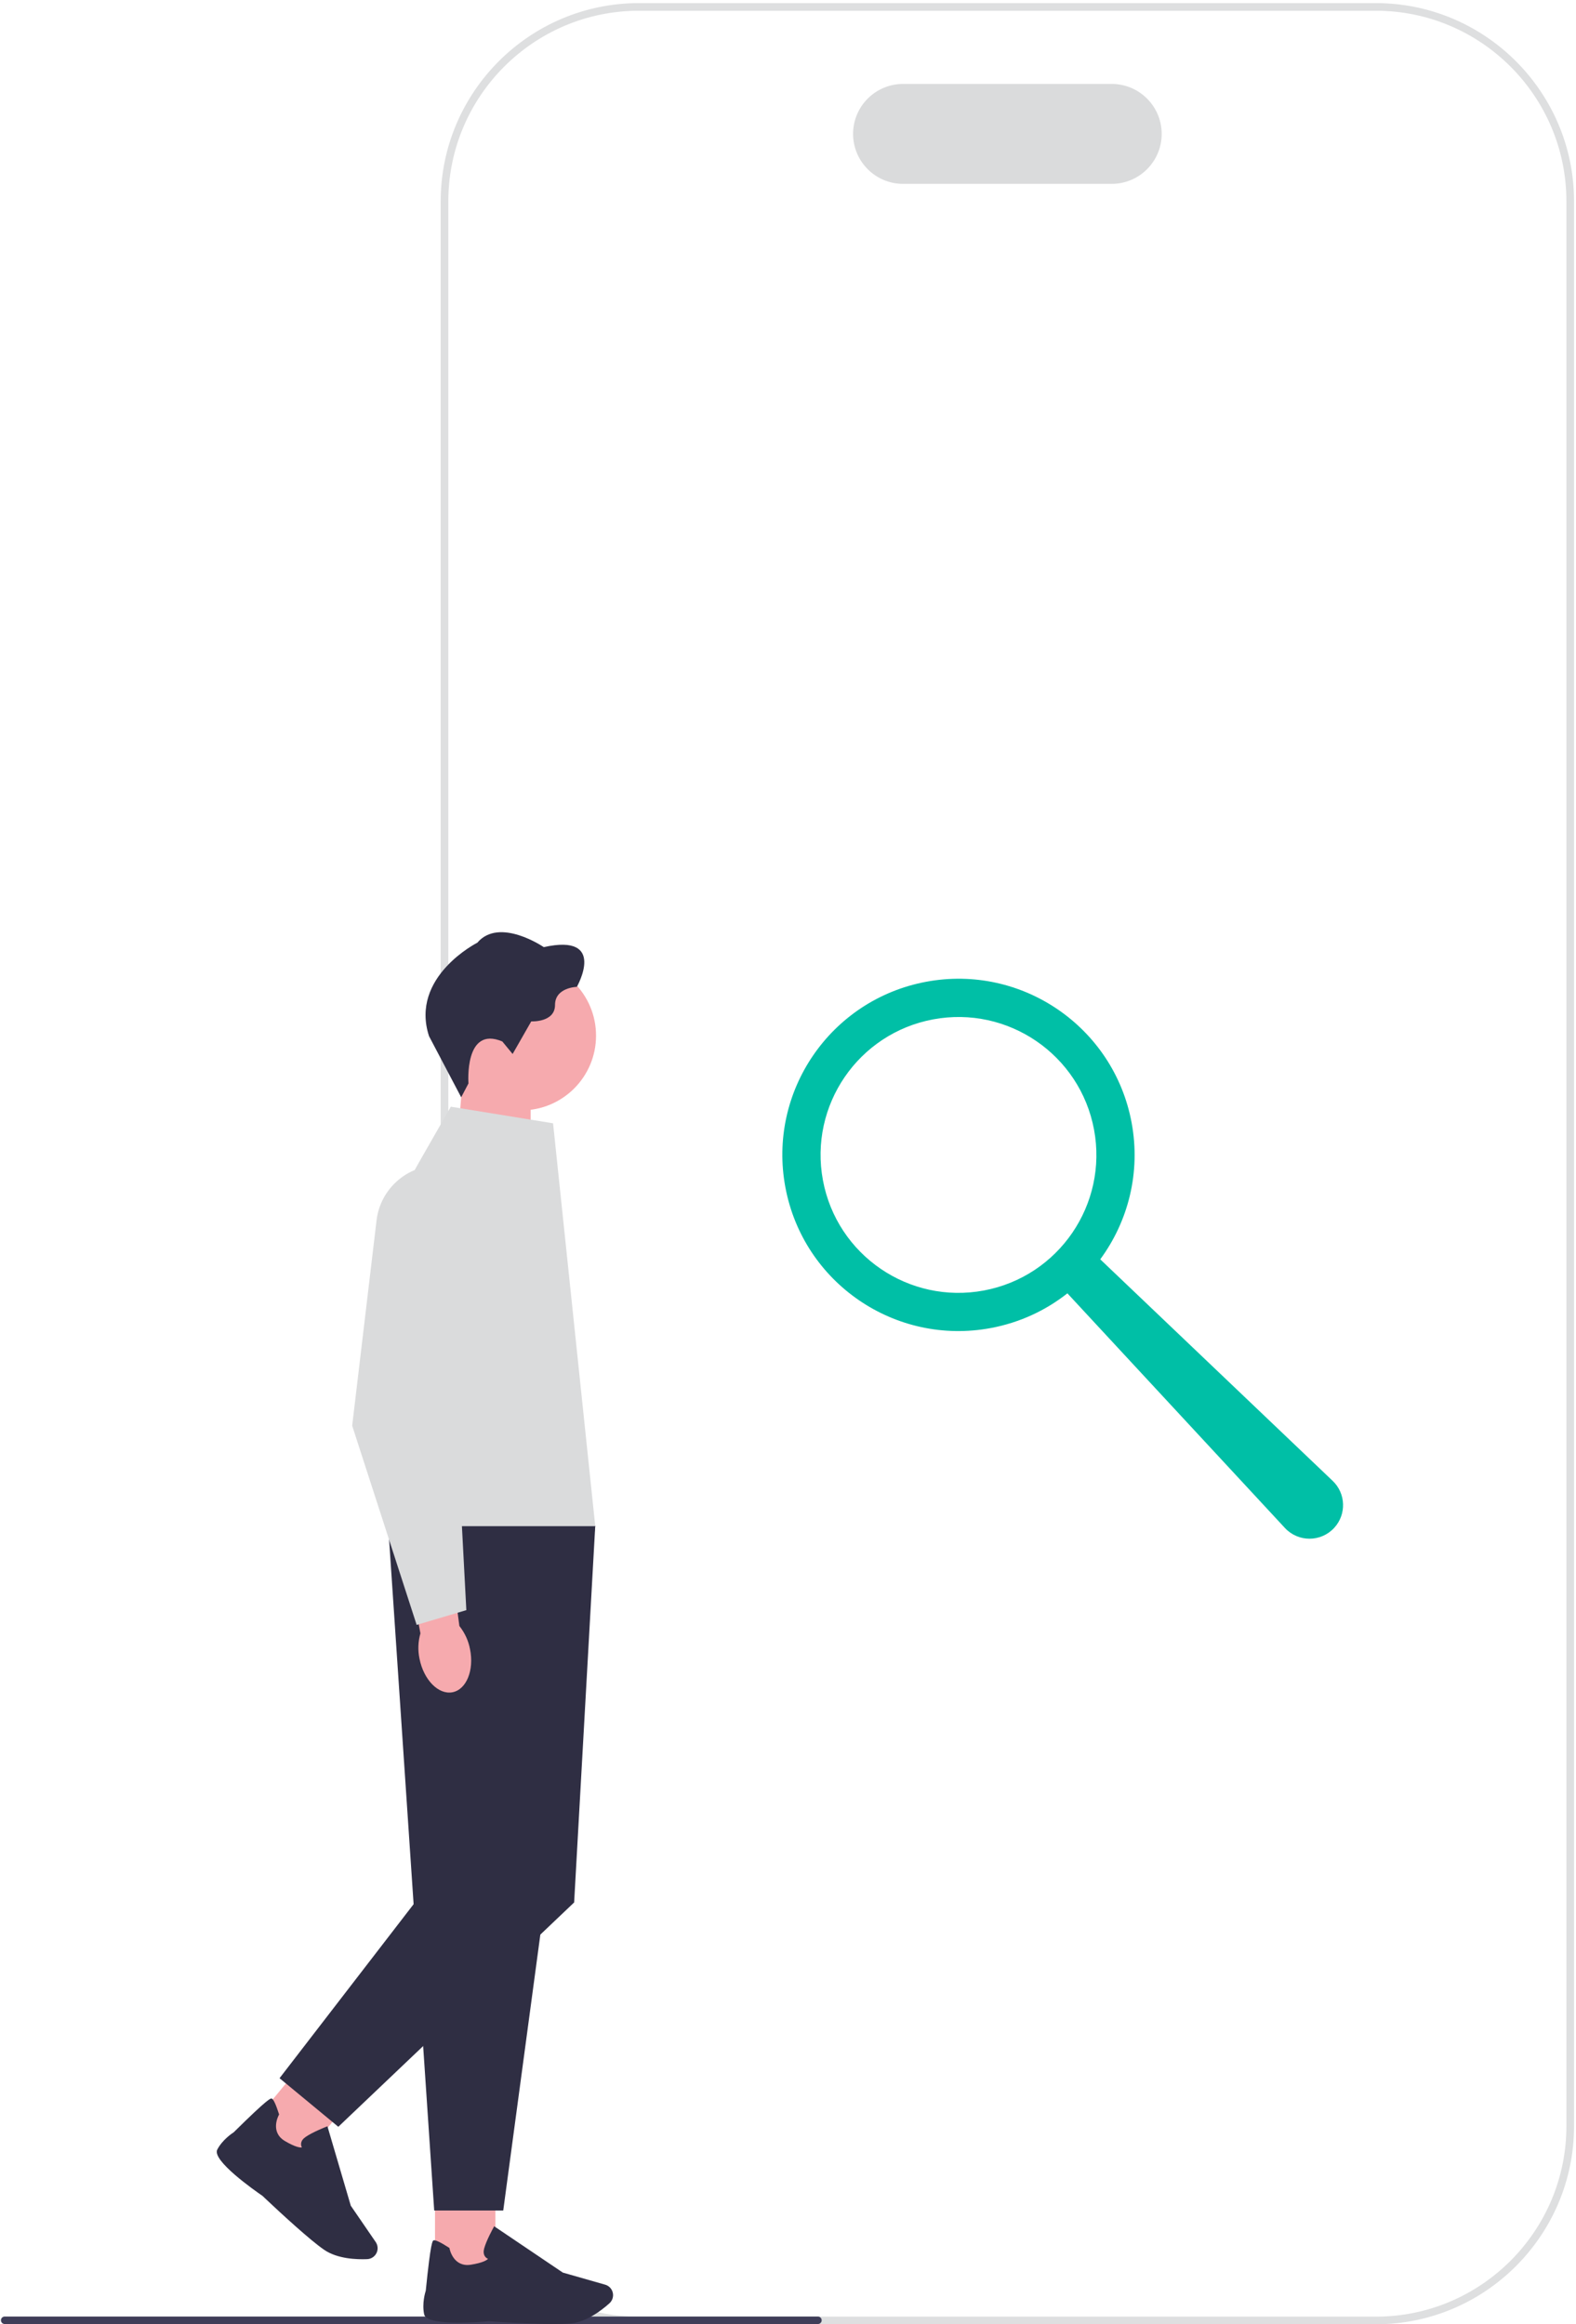 <svg width="413" height="609" viewBox="0 0 413 609" fill="none" xmlns="http://www.w3.org/2000/svg">
<g clip-path="url(#clip0_397_725)">
<path d="M360.546 609.004H167.426C138.786 609.004 115.486 585.704 115.486 557.064V52.754C115.486 24.114 138.786 0.814 167.426 0.814H360.546C389.186 0.814 412.486 24.114 412.486 52.754V557.064C412.486 585.704 389.186 609.004 360.546 609.004ZM167.426 2.814C139.886 2.814 117.486 25.214 117.486 52.754V557.064C117.486 584.604 139.886 607.004 167.426 607.004H360.546C388.086 607.004 410.486 584.604 410.486 557.064V52.754C410.486 25.214 388.086 2.814 360.546 2.814H167.426Z" fill="#DEDFE0"/>
<path d="M291.336 48.174H236.646C229.426 48.174 223.556 42.304 223.556 35.084C223.556 27.864 229.426 21.994 236.646 21.994H291.336C298.556 21.994 304.426 27.864 304.426 35.084C304.426 42.304 298.556 48.174 291.336 48.174Z" fill="#DADBDC"/>
<path d="M215.326 607.954C215.326 608.494 214.886 608.934 214.346 608.934H1.226C0.686 608.934 0.246 608.494 0.246 607.954C0.246 607.414 0.686 606.974 1.226 606.974H214.346C214.886 606.974 215.326 607.414 215.326 607.954Z" fill="#3F3D58"/>
<path d="M119.406 304.924L139.056 311.384V283.104H121.226L119.406 304.924Z" fill="#F6AAAE"/>
<path d="M136.616 290.934C147.43 290.934 156.196 282.168 156.196 271.354C156.196 260.54 147.43 251.774 136.616 251.774C125.802 251.774 117.036 260.54 117.036 271.354C117.036 282.168 125.802 290.934 136.616 290.934Z" fill="#F6AAAE"/>
<path d="M131.636 272.884L134.336 276.164L139.216 267.624C139.216 267.624 145.446 267.944 145.446 263.324C145.446 258.704 151.166 258.574 151.166 258.574C151.166 258.574 159.256 244.444 142.496 248.164C142.496 248.164 130.866 240.194 125.086 247.004C125.086 247.004 107.356 255.934 112.426 271.484L120.856 287.504L122.766 283.874C122.766 283.874 121.606 268.644 131.636 272.884Z" fill="#2F2E43"/>
<path d="M129.816 572.904H113.996V595.344H129.816V572.904Z" fill="#F6AAAE"/>
<path d="M128.076 608.204C125.366 608.454 111.836 609.514 111.156 606.414C110.536 603.564 111.446 600.584 111.576 600.184C112.876 587.244 113.356 587.094 113.646 587.004C114.106 586.874 115.456 587.504 117.636 588.914L117.776 589.004L117.806 589.164C117.846 589.364 118.816 594.114 123.396 593.394C126.536 592.894 127.556 592.204 127.886 591.864C127.616 591.744 127.286 591.534 127.056 591.164C126.716 590.634 126.656 589.954 126.876 589.144C127.466 586.994 129.236 583.814 129.306 583.684L129.506 583.324L147.486 595.454L158.586 598.624C159.426 598.864 160.096 599.464 160.436 600.264C160.906 601.384 160.616 602.684 159.716 603.494C157.696 605.304 153.696 608.414 149.486 608.794C148.366 608.894 146.886 608.934 145.226 608.934C138.276 608.934 128.146 608.214 128.066 608.204L128.076 608.204Z" fill="#2F2E43"/>
<path d="M80.473 539.204L66.169 556.495L78.359 566.579L92.663 549.288L80.473 539.204Z" fill="#F6AAAE"/>
<path d="M68.836 575.394C66.596 573.854 55.486 566.054 56.936 563.234C58.276 560.644 60.876 558.934 61.236 558.704C70.486 549.564 70.956 549.754 71.236 549.874C71.676 550.064 72.306 551.414 73.096 553.884L73.146 554.034L73.066 554.174C72.966 554.354 70.686 558.634 74.676 560.994C77.416 562.614 78.646 562.724 79.106 562.674C78.976 562.414 78.856 562.034 78.906 561.604C78.976 560.984 79.366 560.414 80.066 559.934C81.896 558.654 85.276 557.334 85.426 557.274L85.806 557.124L91.926 577.934L98.456 587.454C98.946 588.174 99.086 589.064 98.836 589.904C98.486 591.064 97.436 591.884 96.216 591.934C93.506 592.044 88.446 591.884 84.956 589.494C84.036 588.864 82.866 587.954 81.586 586.894C76.236 582.464 68.886 575.454 68.826 575.394L68.836 575.394Z" fill="#2F2E43"/>
<path d="M155.986 399.834H101.726L113.786 579.194H131.876L155.996 399.834L155.986 399.834Z" fill="#2F2E43"/>
<path d="M144.936 409.714L155.986 399.834L150.456 498.474L88.656 557.254L73.256 544.524L109.256 497.804L144.936 409.714Z" fill="#2F2E43"/>
<path d="M144.936 294.324L118.136 289.974L109.816 304.524C99.236 323.024 94.926 344.444 97.516 365.594L101.726 399.844H155.986L144.936 294.334L144.936 294.324Z" fill="#DADBDC"/>
<path d="M123.176 432.124C124.286 437.654 122.216 442.704 118.566 443.404C114.906 444.094 111.046 440.174 109.936 434.634C109.466 432.424 109.546 430.144 110.176 427.974L105.776 404.464L117.276 402.674L120.386 426.044C121.806 427.834 122.766 429.914 123.176 432.134V432.124Z" fill="#F6AAAE"/>
<path d="M109.186 425.754L92.296 373.574V373.494L98.676 319.764C99.656 311.534 106.636 305.334 114.916 305.334C119.986 305.334 124.686 307.624 127.806 311.624C130.926 315.624 132.016 320.734 130.786 325.664L119.516 370.734L122.206 421.884L109.176 425.754L109.186 425.754Z" fill="#DADBDC"/>
<path d="M205.816 311.104C210.506 336.154 234.616 352.664 259.676 347.964C267.256 346.544 274.056 343.344 279.716 338.874L336.716 400.354C340.206 404.114 346.156 404.104 349.636 400.324C352.886 396.794 352.706 391.314 349.226 388.004L288.326 329.964C295.646 320.024 298.986 307.194 296.536 294.104C291.846 269.054 267.736 252.544 242.676 257.244C217.616 261.944 201.116 286.044 205.816 311.104ZM215.656 309.264C211.986 289.644 224.906 270.764 244.526 267.094C264.146 263.424 283.026 276.344 286.696 295.964C290.366 315.584 277.446 334.464 257.826 338.134C238.206 341.804 219.326 328.884 215.656 309.264Z" fill="#00BFA6"/>
</g>
<defs>
<clipPath id="clip0_397_725">
<rect width="412.24" height="608.19" fill="white" transform="translate(0.246 0.814)"/>
</clipPath>
</defs>
</svg>
